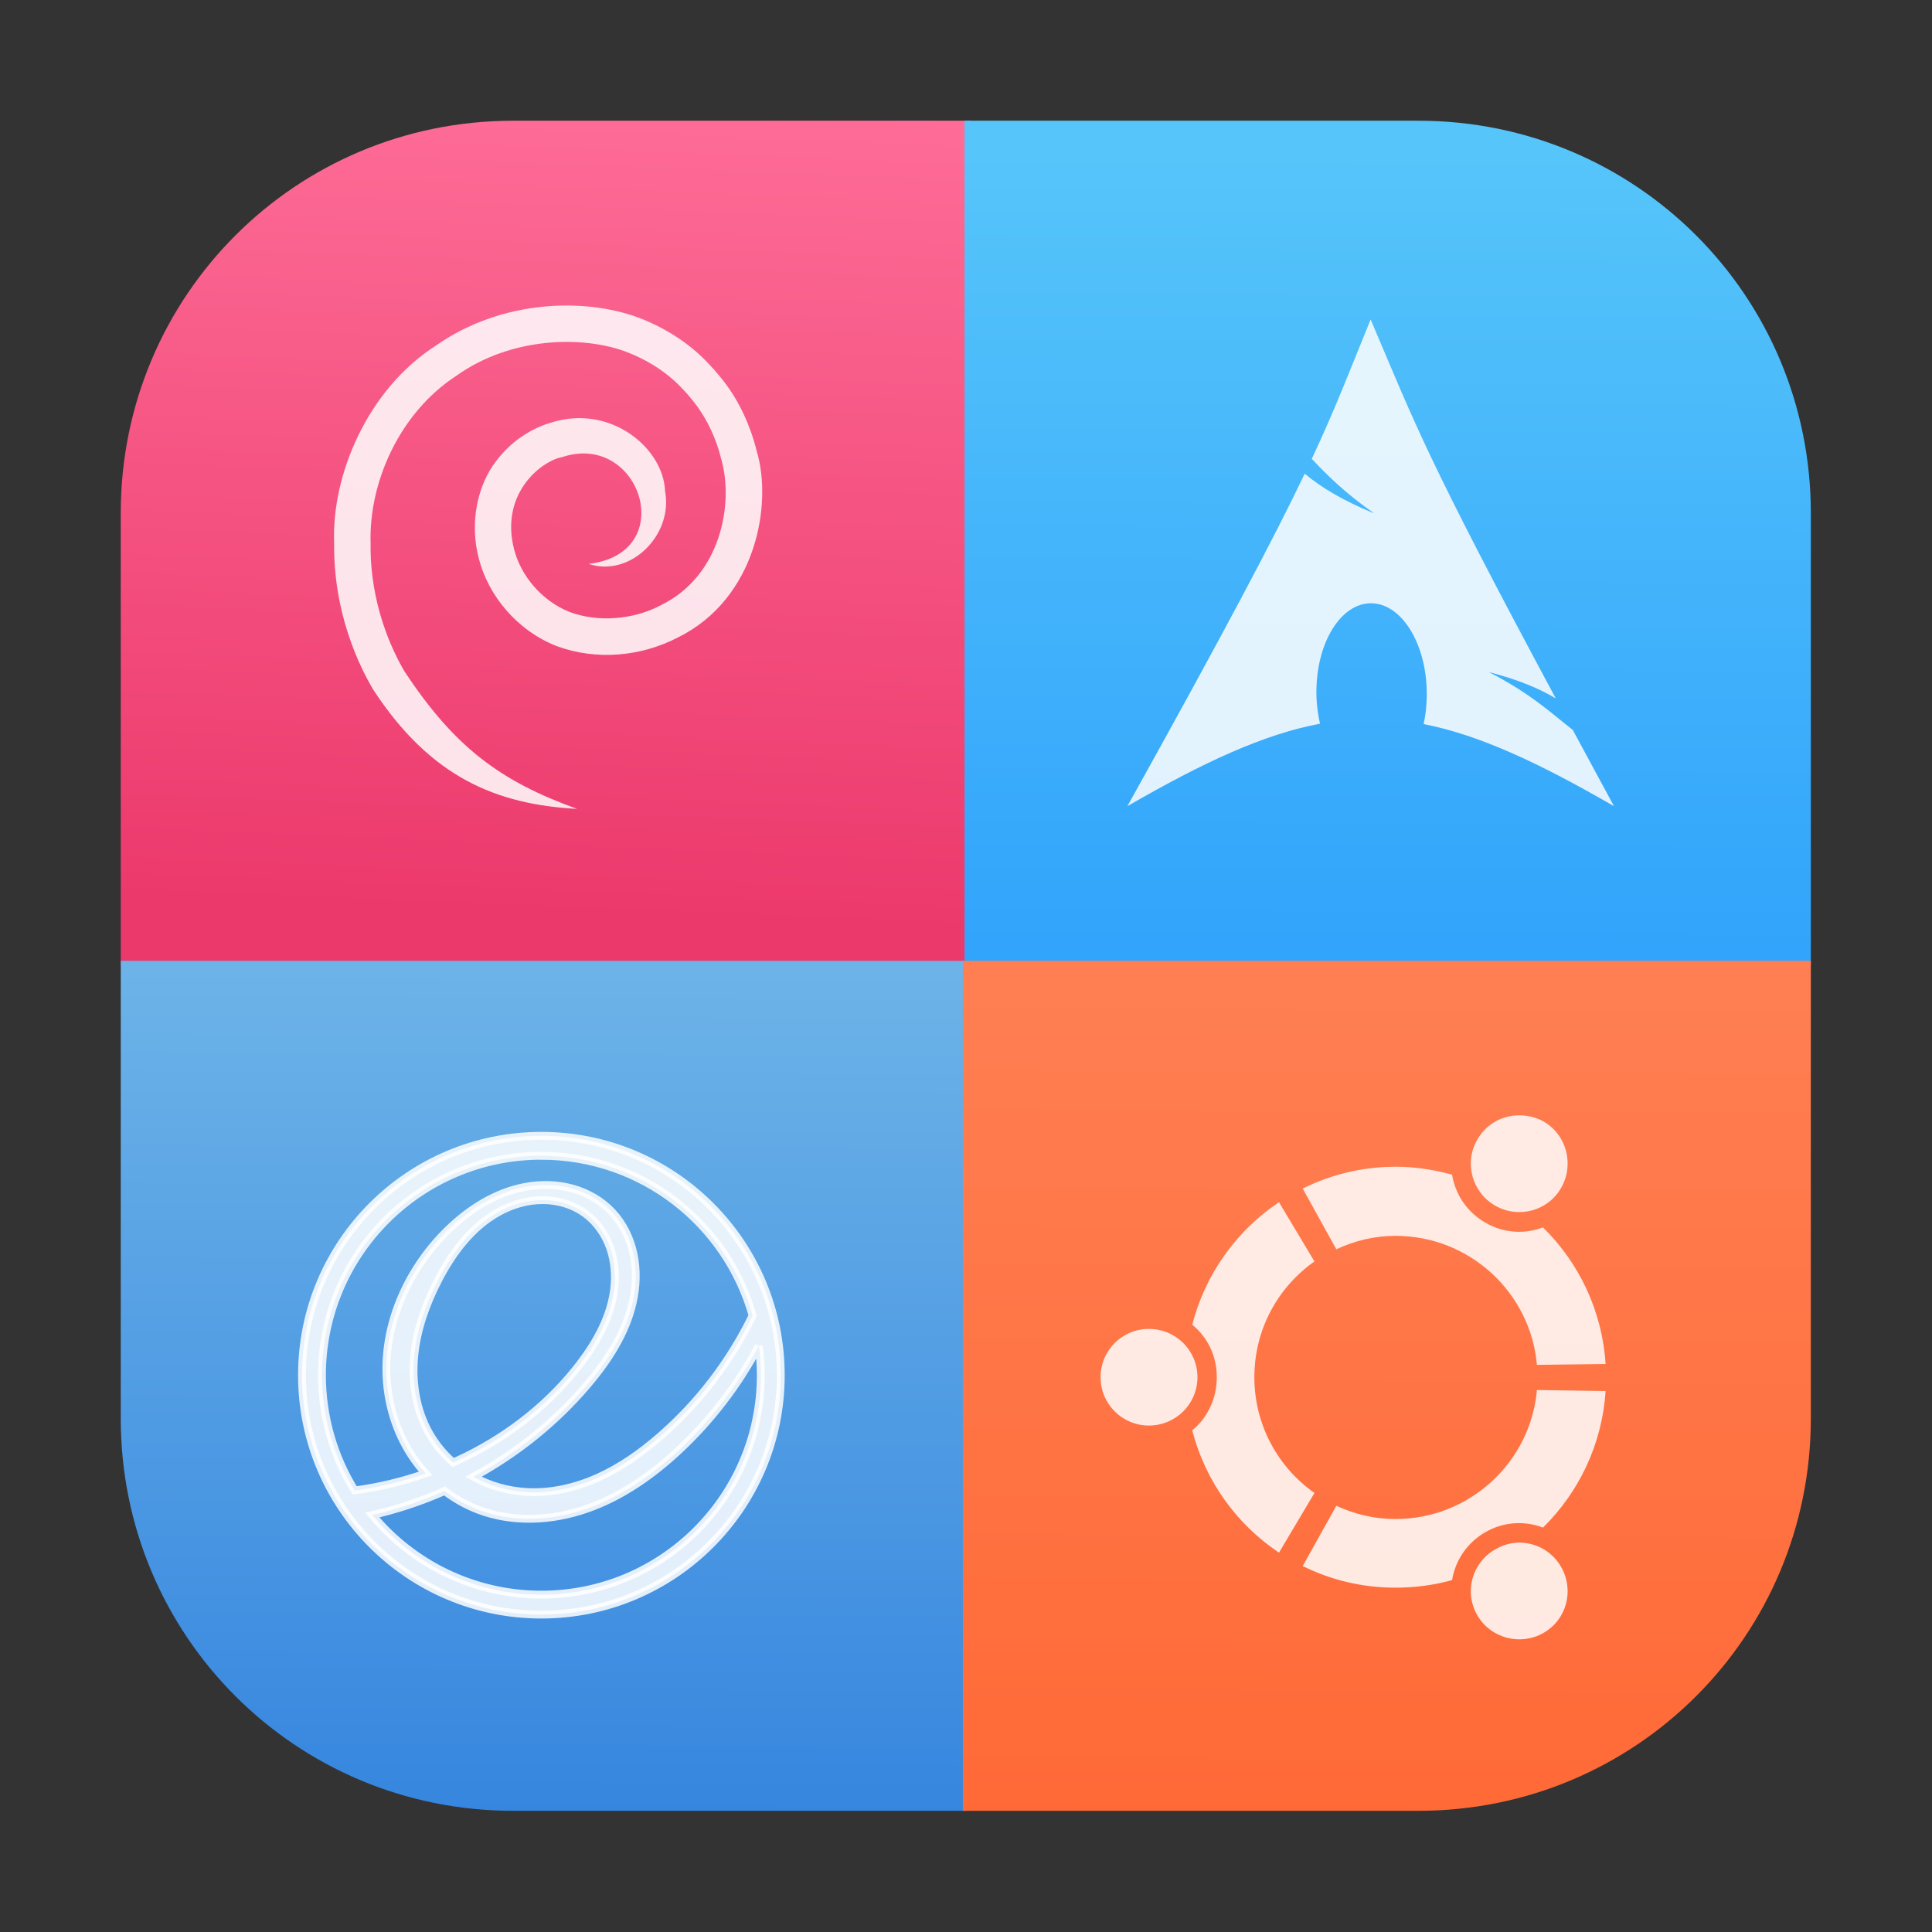 <?xml version="1.0" encoding="UTF-8" standalone="no"?>
<!-- Created with Inkscape (http://www.inkscape.org/) -->

<svg
   width="64"
   height="64"
   id="svg3070"
   version="1.1"
   inkscape:version="1.2.2 (b0a8486541, 2022-12-01)"
   sodipodi:docname="multisystem.svg"
   xmlns:inkscape="http://www.inkscape.org/namespaces/inkscape"
   xmlns:sodipodi="http://sodipodi.sourceforge.net/DTD/sodipodi-0.dtd"
   xmlns:xlink="http://www.w3.org/1999/xlink"
   xmlns="http://www.w3.org/2000/svg"
   xmlns:svg="http://www.w3.org/2000/svg"
   xmlns:rdf="http://www.w3.org/1999/02/22-rdf-syntax-ns#"
   xmlns:cc="http://creativecommons.org/ns#"
   xmlns:dc="http://purl.org/dc/elements/1.1/"
   xmlns:ns2="http://ns.adobe.com/AdobeIllustrator/10.0/">
  <rect width="100%" height="100%" fill="#333333" stroke="none"/>
  <defs
     id="defs3072">
    <linearGradient
       id="linearGradient4422-55">
      <stop
         style="stop-color:#f15f19;stop-opacity:1"
         offset="0"
         id="stop4424-5" />
      <stop
         style="stop-color:#fbb521;stop-opacity:1"
         offset="1"
         id="stop4426-0" />
    </linearGradient>
    <linearGradient
       y2="147.642"
       x2="3.419"
       y1="204.548"
       x1="0.967"
       gradientUnits="userSpaceOnUse"
       id="linearGradient4991"
       xlink:href="#linearGradient4581-9"
       inkscape:collect="always"
       gradientTransform="matrix(0.427,-3.0887295e-4,3.2401593e-4,0.407,12.933,-61.43)" />
    <linearGradient
       id="linearGradient4207"
       inkscape:swatch="gradient">
      <stop
         id="stop3371"
         offset="0"
         style="stop-color:#3498db;stop-opacity:1;" />
      <stop
         id="stop3373"
         offset="1"
         style="stop-color:#3498db;stop-opacity:0;" />
    </linearGradient>
    <linearGradient
       inkscape:collect="always"
       xlink:href="#linearGradient4711"
       id="linearGradient4579"
       gradientUnits="userSpaceOnUse"
       x1="23.69"
       y1="264.74"
       x2="24.303"
       y2="154.706"
       gradientTransform="matrix(0.428,-3.0959884e-4,3.2477741e-4,0.408,12.805,-61.733)" />
    <linearGradient
       inkscape:collect="always"
       xlink:href="#linearGradient4264"
       id="linearGradient4581"
       gradientUnits="userSpaceOnUse"
       x1="23.69"
       y1="264.74"
       x2="24.303"
       y2="154.706"
       gradientTransform="matrix(0.426,-3.0844949e-4,3.2357171e-4,0.406,12.846,-61.423)" />
    <linearGradient
       inkscape:collect="always"
       xlink:href="#linearGradient4501"
       id="linearGradient4583"
       gradientUnits="userSpaceOnUse"
       x1="23.69"
       y1="264.74"
       x2="24.303"
       y2="154.706"
       gradientTransform="matrix(0.442,-3.20065e-4,3.3575669e-4,0.422,12.466,-64.598)" />
    <linearGradient
       id="linearGradient4581-9"
       inkscape:collect="always">
      <stop
         id="stop4583"
         offset="0"
         style="stop-color:#ec396c;stop-opacity:1" />
      <stop
         id="stop4585"
         offset="1"
         style="stop-color:#ff709a;stop-opacity:1" />
    </linearGradient>
    <linearGradient
       id="linearGradient4232">
      <stop
         style="stop-color:#3889e9;stop-opacity:1"
         offset="0"
         id="stop4234-0" />
      <stop
         style="stop-color:#5ea5fb;stop-opacity:1"
         offset="1"
         id="stop4236" />
    </linearGradient>
    <style
       id="current-color-scheme"
       type="text/css">.ColorScheme-Text {
        color:#31363b;
      }
      .ColorScheme-Background{
        color:#eff0f1;
      }
      .ColorScheme-ViewText {
        color:#31363b;
      }
      .ColorScheme-ViewBackground{
        color:#fcfcfc;
      }
      .ColorScheme-ViewHover {
        color:#3daee9;
      }
      .ColorScheme-ViewFocus{
        color:#3daee9;
      }
      .ColorScheme-ButtonText {
        color:#31363b;
      }
      .ColorScheme-ButtonBackground{
        color:#eff0f1;
      }
      .ColorScheme-ButtonHover {
        color:#3daee9;
      }
      .ColorScheme-ButtonFocus{
        color:#3daee9;
      }</style>
    <style
       id="current-color-scheme-8"
       type="text/css">.ColorScheme-Text {
        color:#31363b;
      }
      .ColorScheme-Background{
        color:#eff0f1;
      }
      .ColorScheme-ViewText {
        color:#31363b;
      }
      .ColorScheme-ViewBackground{
        color:#fcfcfc;
      }
      .ColorScheme-ViewHover {
        color:#3daee9;
      }
      .ColorScheme-ViewFocus{
        color:#3daee9;
      }
      .ColorScheme-ButtonText {
        color:#31363b;
      }
      .ColorScheme-ButtonBackground{
        color:#eff0f1;
      }
      .ColorScheme-ButtonHover {
        color:#3daee9;
      }
      .ColorScheme-ButtonFocus{
        color:#3daee9;
      }</style>
    <style
       id="current-color-scheme-7"
       type="text/css">.ColorScheme-Text {
        color:#31363b;
      }
      .ColorScheme-Background{
        color:#eff0f1;
      }
      .ColorScheme-ViewText {
        color:#31363b;
      }
      .ColorScheme-ViewBackground{
        color:#fcfcfc;
      }
      .ColorScheme-ViewHover {
        color:#3daee9;
      }
      .ColorScheme-ViewFocus{
        color:#3daee9;
      }
      .ColorScheme-ButtonText {
        color:#31363b;
      }
      .ColorScheme-ButtonBackground{
        color:#eff0f1;
      }
      .ColorScheme-ButtonHover {
        color:#3daee9;
      }
      .ColorScheme-ButtonFocus{
        color:#3daee9;
      }</style>
    <style
       id="current-color-scheme-6"
       type="text/css">.ColorScheme-Text {
        color:#31363b;
      }
      .ColorScheme-Background{
        color:#eff0f1;
      }
      .ColorScheme-ViewText {
        color:#31363b;
      }
      .ColorScheme-ViewBackground{
        color:#fcfcfc;
      }
      .ColorScheme-ViewHover {
        color:#3daee9;
      }
      .ColorScheme-ViewFocus{
        color:#3daee9;
      }
      .ColorScheme-ButtonText {
        color:#31363b;
      }
      .ColorScheme-ButtonBackground{
        color:#eff0f1;
      }
      .ColorScheme-ButtonHover {
        color:#3daee9;
      }
      .ColorScheme-ButtonFocus{
        color:#3daee9;
      }</style>
    <style
       id="current-color-scheme-8-8"
       type="text/css">.ColorScheme-Text {
        color:#31363b;
      }
      .ColorScheme-Background{
        color:#eff0f1;
      }
      .ColorScheme-ViewText {
        color:#31363b;
      }
      .ColorScheme-ViewBackground{
        color:#fcfcfc;
      }
      .ColorScheme-ViewHover {
        color:#3daee9;
      }
      .ColorScheme-ViewFocus{
        color:#3daee9;
      }
      .ColorScheme-ButtonText {
        color:#31363b;
      }
      .ColorScheme-ButtonBackground{
        color:#eff0f1;
      }
      .ColorScheme-ButtonHover {
        color:#3daee9;
      }
      .ColorScheme-ButtonFocus{
        color:#3daee9;
      }</style>
    <style
       id="current-color-scheme-7-9"
       type="text/css">.ColorScheme-Text {
        color:#31363b;
      }
      .ColorScheme-Background{
        color:#eff0f1;
      }
      .ColorScheme-ViewText {
        color:#31363b;
      }
      .ColorScheme-ViewBackground{
        color:#fcfcfc;
      }
      .ColorScheme-ViewHover {
        color:#3daee9;
      }
      .ColorScheme-ViewFocus{
        color:#3daee9;
      }
      .ColorScheme-ButtonText {
        color:#31363b;
      }
      .ColorScheme-ButtonBackground{
        color:#eff0f1;
      }
      .ColorScheme-ButtonHover {
        color:#3daee9;
      }
      .ColorScheme-ButtonFocus{
        color:#3daee9;
      }</style>
    <linearGradient
       inkscape:collect="always"
       id="linearGradient4711">
      <stop
         style="stop-color:#3585df;stop-opacity:1"
         offset="0"
         id="stop4713" />
      <stop
         style="stop-color:#a0dff0;stop-opacity:1"
         offset="1"
         id="stop4715" />
    </linearGradient>
    <linearGradient
       inkscape:collect="always"
       xlink:href="#linearGradient4711"
       id="linearGradient4717"
       x1="413.312"
       y1="-547.806"
       x2="413.312"
       y2="-499.796"
       gradientUnits="userSpaceOnUse" />
    <style
       id="current-color-scheme-2"
       type="text/css">.ColorScheme-Text {
        color:#31363b;
      }
      .ColorScheme-Background{
        color:#eff0f1;
      }
      .ColorScheme-ViewText {
        color:#31363b;
      }
      .ColorScheme-ViewBackground{
        color:#fcfcfc;
      }
      .ColorScheme-ViewHover {
        color:#3daee9;
      }
      .ColorScheme-ViewFocus{
        color:#3daee9;
      }
      .ColorScheme-ButtonText {
        color:#31363b;
      }
      .ColorScheme-ButtonBackground{
        color:#eff0f1;
      }
      .ColorScheme-ButtonHover {
        color:#3daee9;
      }
      .ColorScheme-ButtonFocus{
        color:#3daee9;
      }</style>
    <style
       id="current-color-scheme-8-0"
       type="text/css">.ColorScheme-Text {
        color:#31363b;
      }
      .ColorScheme-Background{
        color:#eff0f1;
      }
      .ColorScheme-ViewText {
        color:#31363b;
      }
      .ColorScheme-ViewBackground{
        color:#fcfcfc;
      }
      .ColorScheme-ViewHover {
        color:#3daee9;
      }
      .ColorScheme-ViewFocus{
        color:#3daee9;
      }
      .ColorScheme-ButtonText {
        color:#31363b;
      }
      .ColorScheme-ButtonBackground{
        color:#eff0f1;
      }
      .ColorScheme-ButtonHover {
        color:#3daee9;
      }
      .ColorScheme-ButtonFocus{
        color:#3daee9;
      }</style>
    <style
       id="current-color-scheme-7-2"
       type="text/css">.ColorScheme-Text {
        color:#31363b;
      }
      .ColorScheme-Background{
        color:#eff0f1;
      }
      .ColorScheme-ViewText {
        color:#31363b;
      }
      .ColorScheme-ViewBackground{
        color:#fcfcfc;
      }
      .ColorScheme-ViewHover {
        color:#3daee9;
      }
      .ColorScheme-ViewFocus{
        color:#3daee9;
      }
      .ColorScheme-ButtonText {
        color:#31363b;
      }
      .ColorScheme-ButtonBackground{
        color:#eff0f1;
      }
      .ColorScheme-ButtonHover {
        color:#3daee9;
      }
      .ColorScheme-ButtonFocus{
        color:#3daee9;
      }</style>
    <linearGradient
       inkscape:collect="always"
       id="linearGradient4264">
      <stop
         style="stop-color:#0a80fd;stop-opacity:1"
         offset="0"
         id="stop4266" />
      <stop
         style="stop-color:#56c5fa;stop-opacity:1"
         offset="1"
         id="stop4268" />
    </linearGradient>
    <style
       id="current-color-scheme-4"
       type="text/css">.ColorScheme-Text {
        color:#31363b;
      }
      .ColorScheme-Background{
        color:#eff0f1;
      }
      .ColorScheme-ViewText {
        color:#31363b;
      }
      .ColorScheme-ViewBackground{
        color:#fcfcfc;
      }
      .ColorScheme-ViewHover {
        color:#3daee9;
      }
      .ColorScheme-ViewFocus{
        color:#3daee9;
      }
      .ColorScheme-ButtonText {
        color:#31363b;
      }
      .ColorScheme-ButtonBackground{
        color:#eff0f1;
      }
      .ColorScheme-ButtonHover {
        color:#3daee9;
      }
      .ColorScheme-ButtonFocus{
        color:#3daee9;
      }</style>
    <style
       id="current-color-scheme-8-9"
       type="text/css">.ColorScheme-Text {
        color:#31363b;
      }
      .ColorScheme-Background{
        color:#eff0f1;
      }
      .ColorScheme-ViewText {
        color:#31363b;
      }
      .ColorScheme-ViewBackground{
        color:#fcfcfc;
      }
      .ColorScheme-ViewHover {
        color:#3daee9;
      }
      .ColorScheme-ViewFocus{
        color:#3daee9;
      }
      .ColorScheme-ButtonText {
        color:#31363b;
      }
      .ColorScheme-ButtonBackground{
        color:#eff0f1;
      }
      .ColorScheme-ButtonHover {
        color:#3daee9;
      }
      .ColorScheme-ButtonFocus{
        color:#3daee9;
      }</style>
    <style
       id="current-color-scheme-7-1"
       type="text/css">.ColorScheme-Text {
        color:#31363b;
      }
      .ColorScheme-Background{
        color:#eff0f1;
      }
      .ColorScheme-ViewText {
        color:#31363b;
      }
      .ColorScheme-ViewBackground{
        color:#fcfcfc;
      }
      .ColorScheme-ViewHover {
        color:#3daee9;
      }
      .ColorScheme-ViewFocus{
        color:#3daee9;
      }
      .ColorScheme-ButtonText {
        color:#31363b;
      }
      .ColorScheme-ButtonBackground{
        color:#eff0f1;
      }
      .ColorScheme-ButtonHover {
        color:#3daee9;
      }
      .ColorScheme-ButtonFocus{
        color:#3daee9;
      }</style>
    <linearGradient
       id="linearGradient4501">
      <stop
         id="stop4503"
         offset="0"
         style="stop-color:#ff6835;stop-opacity:1" />
      <stop
         id="stop4505"
         offset="1"
         style="stop-color:#ff956f;stop-opacity:1" />
    </linearGradient>
  </defs>
  <sodipodi:namedview
     id="base"
     pagecolor="#666666"
     bordercolor="#ffffff"
     borderopacity="1"
     inkscape:pageopacity="0"
     inkscape:pageshadow="2"
     inkscape:zoom="11.404994"
     inkscape:cx="30.775991"
     inkscape:cy="42.437549"
     inkscape:document-units="px"
     inkscape:current-layer="svg3070"
     showgrid="false"
     inkscape:window-width="1920"
     inkscape:window-height="1026"
     inkscape:window-x="0"
     inkscape:window-y="24"
     inkscape:window-maximized="1"
     inkscape:snap-bbox="true"
     inkscape:bbox-nodes="true"
     inkscape:object-nodes="true"
     showborder="false"
     inkscape:showpageshadow="false"
     inkscape:pagecheckerboard="0"
     inkscape:deskcolor="#5a5a5a">
    <inkscape:grid
       type="xygrid"
       id="grid3078"
       empspacing="5"
       visible="true"
       enabled="true"
       snapvisiblegridlinesonly="true"
       originx="0"
       originy="0" />
  </sodipodi:namedview>
  <g
     id="g1045"
     transform="matrix(1.24,0,0,1.24,3.38,3.269)">
    <path
       id="path4271-0"
       style="display:inline;fill:url(#linearGradient4991);fill-opacity:1;fill-rule:evenodd;stroke:none;stroke-width:0.403;stroke-linecap:butt;stroke-linejoin:miter;stroke-opacity:1;stroke-dasharray:none"
       d="M 10.981 0.589 C 5.175 0.589 0.5 5.264 0.5 11.07 L 0.5 23.155 L 23.212 23.156 L 23.212 0.589 L 10.981 0.589 z " />
    <path
       id="path4271"
       style="display:inline;fill:url(#linearGradient4579);fill-opacity:1;fill-rule:evenodd;stroke:none;stroke-width:0.403;stroke-linecap:butt;stroke-linejoin:miter;stroke-opacity:1;stroke-dasharray:none"
       d="M 0.5 23.033 L 0.5 35.258 C 0.5 41.064 5.175 45.739 10.981 45.739 L 23.108 45.739 L 23.108 23.033 L 0.5 23.033 z " />
    <path
       id="path4271-0-9"
       style="fill:url(#linearGradient4581);fill-opacity:1;fill-rule:evenodd;stroke:none;stroke-width:0.403;stroke-linecap:butt;stroke-linejoin:miter;stroke-opacity:1;stroke-dasharray:none"
       d="M 23.042 0.589 L 23.042 23.156 L 45.65 23.156 L 45.65 11.07 C 45.65 5.264 40.975 0.589 35.168 0.589 L 23.042 0.589 z " />
    <path
       id="path4271-4"
       style="fill:url(#linearGradient4583);fill-opacity:1;fill-rule:evenodd;stroke:none;stroke-width:0.403;stroke-linecap:butt;stroke-linejoin:miter;stroke-opacity:1;stroke-dasharray:none"
       d="M 22.996 23.032 L 22.996 45.739 L 35.168 45.739 C 40.975 45.739 45.65 41.064 45.65 35.258 L 45.65 23.032 L 22.996 23.032 z " />
    <g
       id="g1030">
      <path
         inkscape:connector-curvature="0"
         style="fill:#ffffff;fill-opacity:0.85;stroke-width:0.411"
         id="rect4244"
         d="m 37.95,27.162 c -0.064,-0.004 -0.127,-0.003 -0.189,8.22e-4 -0.414,0.029 -0.798,0.259 -1.022,0.646 -0.356,0.618 -0.143,1.404 0.477,1.762 0.618,0.356 1.406,0.149 1.762,-0.471 0.357,-0.617 0.153,-1.417 -0.466,-1.774 -0.174,-0.1 -0.37,-0.151 -0.562,-0.164 z m -3.394,1.371 c -0.894,0 -1.73,0.211 -2.48,0.583 l 0.898,1.622 c 0.484,-0.226 1.014,-0.359 1.582,-0.359 1.976,0 3.607,1.512 3.777,3.446 l 1.834,-0.023 c -0.091,-1.425 -0.715,-2.707 -1.672,-3.648 -0.493,0.185 -1.052,0.157 -1.543,-0.129 -0.491,-0.284 -0.801,-0.758 -0.886,-1.28 -0.479,-0.131 -0.99,-0.213 -1.51,-0.213 z m -3.114,0.948 c -1.133,0.756 -1.967,1.917 -2.318,3.272 0.41,0.333 0.657,0.832 0.657,1.403 0,0.567 -0.246,1.084 -0.657,1.419 0.351,1.354 1.185,2.51 2.318,3.267 l 0.948,-1.594 C 31.417,36.564 30.784,35.434 30.784,34.155 c 0,-1.28 0.633,-2.409 1.605,-3.092 z M 27.967,32.865 c -0.716,0 -1.291,0.575 -1.291,1.291 0,0.713 0.575,1.291 1.291,1.291 0.716,0 1.297,-0.578 1.297,-1.291 0,-0.716 -0.581,-1.291 -1.297,-1.291 z m 10.366,1.633 c -0.17,1.93 -1.801,3.446 -3.777,3.446 -0.568,0 -1.098,-0.128 -1.582,-0.354 l -0.898,1.61 c 0.75,0.373 1.586,0.578 2.48,0.578 0.52,0 1.031,-0.069 1.51,-0.202 0.085,-0.521 0.395,-0.994 0.886,-1.279 0.492,-0.284 1.051,-0.311 1.543,-0.124 0.957,-0.942 1.58,-2.222 1.672,-3.648 z m -0.567,4.08 c -0.187,0.016 -0.376,0.078 -0.55,0.179 -0.62,0.355 -0.833,1.139 -0.477,1.756 0.358,0.62 1.154,0.828 1.773,0.472 0.619,-0.357 0.823,-1.144 0.466,-1.763 -0.223,-0.387 -0.613,-0.616 -1.027,-0.645 -0.062,-0.005 -0.122,-0.005 -0.185,0 z" />
      <path
         d="m 33.89,5.899 c -0.579,1.419 -0.928,2.347 -1.572,3.723 0.395,0.419 0.88,0.906 1.667,1.457 -0.846,-0.348 -1.424,-0.698 -1.855,-1.061 -0.824,1.72 -2.116,4.171 -4.737,8.881 2.06,-1.189 3.657,-1.923 5.146,-2.202 -0.064,-0.275 -0.1,-0.572 -0.098,-0.882 l 0.002,-0.066 c 0.033,-1.32 0.719,-2.335 1.533,-2.266 0.813,0.069 1.446,1.195 1.413,2.515 -0.006,0.248 -0.034,0.487 -0.083,0.709 1.472,0.288 3.052,1.019 5.085,2.193 -0.401,-0.738 -0.758,-1.403 -1.1,-2.036 -0.538,-0.417 -1.099,-0.96 -2.244,-1.547 0.787,0.204 1.35,0.44 1.789,0.704 C 35.362,9.553 35.081,8.693 33.89,5.898 Z"
         style="fill:#ffffff;fill-opacity:0.85;fill-rule:evenodd;stroke-width:0.481;enable-background:new"
         id="path4071"
         inkscape:connector-curvature="0" />
      <path
         style="fill:#ffffff;fill-opacity:0.85;stroke-width:0.257"
         inkscape:connector-curvature="0"
         ns2:knockout="Off"
         d="M 12.692,18.973 C 10.64,18.234 9.42,17.328 8.083,15.305 7.755,14.748 7.152,13.504 7.175,11.881 7.122,10.262 7.939,8.397 9.466,7.402 10.94,6.352 12.842,6.336 13.973,6.751 c 1.167,0.433 1.641,1.155 1.654,1.121 -0.036,0.009 0.625,0.565 0.92,1.775 0.328,1.163 -0.005,3.092 -1.61,3.881 -0.738,0.396 -1.696,0.467 -2.448,0.184 -0.752,-0.303 -1.297,-0.969 -1.479,-1.664 -0.396,-1.535 0.769,-2.386 1.283,-2.473 2.091,-0.697 3.15,2.575 0.704,2.853 1.115,0.372 2.264,-0.772 2.045,-1.937 C 14.998,9.326 13.588,8.169 12.032,8.643 11.625,8.755 11.01,9.04 10.528,9.682 10.034,10.32 9.81,11.319 10.067,12.29 c 0.25,0.977 1.011,1.912 2.072,2.332 1.071,0.395 2.263,0.282 3.248,-0.23 2.102,-1.04 2.523,-3.574 2.105,-4.968 C 17.123,7.926 16.309,7.239 16.351,7.229 16.336,7.27 15.751,6.38 14.304,5.839 12.889,5.323 10.683,5.36 8.916,6.598 7.109,7.757 6.129,10.035 6.201,11.871 c -0.024,1.864 0.67,3.291 1.05,3.926 1.528,2.331 3.28,3.059 5.442,3.176"
         id="path4159" />
      <path
         style="opacity:0.85;fill:#ffffff;fill-opacity:1;stroke:#ffffff;stroke-width:0.21;stroke-miterlimit:4;stroke-dasharray:none;stroke-opacity:1"
         id="path4096"
         inkscape:connector-curvature="0"
         d="m 11.737,27.707 c -3.532,0 -6.395,2.863 -6.395,6.395 0,3.532 2.863,6.395 6.395,6.395 3.532,0 6.395,-2.863 6.395,-6.395 0,-3.532 -2.863,-6.395 -6.395,-6.395 z m 0,0.533 c 2.685,0 4.949,1.805 5.643,4.269 -0.598,1.233 -1.449,2.344 -2.485,3.241 -0.498,0.431 -1.041,0.815 -1.641,1.086 -0.6,0.271 -1.26,0.424 -1.918,0.386 -0.494,-0.028 -0.982,-0.166 -1.414,-0.406 1.146,-0.621 2.18,-1.449 3.027,-2.441 0.556,-0.651 1.042,-1.39 1.229,-2.226 0.094,-0.418 0.109,-0.855 0.022,-1.274 -0.087,-0.419 -0.281,-0.818 -0.574,-1.13 -0.286,-0.305 -0.662,-0.52 -1.065,-0.631 -0.403,-0.111 -0.832,-0.12 -1.243,-0.045 -0.822,0.15 -1.557,0.628 -2.146,1.222 -1.038,1.046 -1.68,2.522 -1.562,3.991 0.059,0.734 0.305,1.456 0.727,2.06 0.094,0.135 0.198,0.263 0.308,0.385 -0.614,0.215 -1.251,0.368 -1.896,0.454 -0.554,-0.895 -0.874,-1.95 -0.874,-3.08 0,-3.237 2.624,-5.862 5.862,-5.862 z m 0.037,1.184 c 0.412,5.33e-4 0.827,0.125 1.156,0.374 0.296,0.224 0.516,0.542 0.64,0.892 0.124,0.35 0.156,0.73 0.114,1.098 -0.085,0.738 -0.457,1.414 -0.907,2.005 -0.796,1.046 -1.854,1.884 -3.031,2.47 -0.12,0.06 -0.243,0.117 -0.366,0.172 -0.256,-0.224 -0.476,-0.49 -0.643,-0.786 -0.35,-0.619 -0.465,-1.354 -0.397,-2.062 0.068,-0.708 0.311,-1.39 0.637,-2.021 0.378,-0.732 0.894,-1.426 1.615,-1.824 0.361,-0.199 0.769,-0.319 1.181,-0.318 z m 5.772,3.893 c 0.034,0.257 0.053,0.519 0.053,0.785 0,3.237 -2.624,5.862 -5.862,5.862 -1.818,0 -3.443,-0.828 -4.518,-2.127 0.664,-0.151 1.312,-0.367 1.934,-0.643 0.272,0.207 0.573,0.377 0.892,0.5 0.92,0.353 1.964,0.302 2.895,-0.021 0.931,-0.322 1.756,-0.901 2.476,-1.573 0.857,-0.801 1.58,-1.746 2.13,-2.782 z" />
    </g>
  </g>
  <style
     type="text/css"
     id="style26">
	.specularity {opacity:0.5;}
	.low-specularity {opacity:0.25;}
	.full-specularity {opacity:1;}
	.black {fill:#000000;}
	.white {fill:#ffffff;}
	.outline-big {stroke-width:16;stroke:none;opacity:0.1;fill:none;}
	.outline-small {stroke-width:8;stroke:none;opacity:0.2;fill:none;}
	.stroke-highlight {fill:none;stroke:none;opacity:0.2;}
       	.base-shadow 	{fill:black;opacity:75;}
	</style>
  <style
     type="text/css"
     id="style26-7">
	.specularity {opacity:0.5;}
	.low-specularity {opacity:0.25;}
	.full-specularity {opacity:1;}
	.black {fill:#000000;}
	.white {fill:#ffffff;}
	.outline-big {stroke-width:16;stroke:none;opacity:0.1;fill:none;}
	.outline-small {stroke-width:8;stroke:none;opacity:0.2;fill:none;}
	.stroke-highlight {fill:none;stroke:none;opacity:0.2;}
       	.base-shadow 	{fill:black;opacity:75;}
	</style>
  <style
     id="style26-9"
     type="text/css">
	.specularity {opacity:0.5;}
	.low-specularity {opacity:0.25;}
	.full-specularity {opacity:1;}
	.black {fill:#000000;}
	.white {fill:#ffffff;}
	.outline-big {stroke-width:16;stroke:none;opacity:0.1;fill:none;}
	.outline-small {stroke-width:8;stroke:none;opacity:0.2;fill:none;}
	.stroke-highlight {fill:none;stroke:none;opacity:0.2;}
       	.base-shadow 	{fill:black;opacity:75;}
	</style>
</svg>
